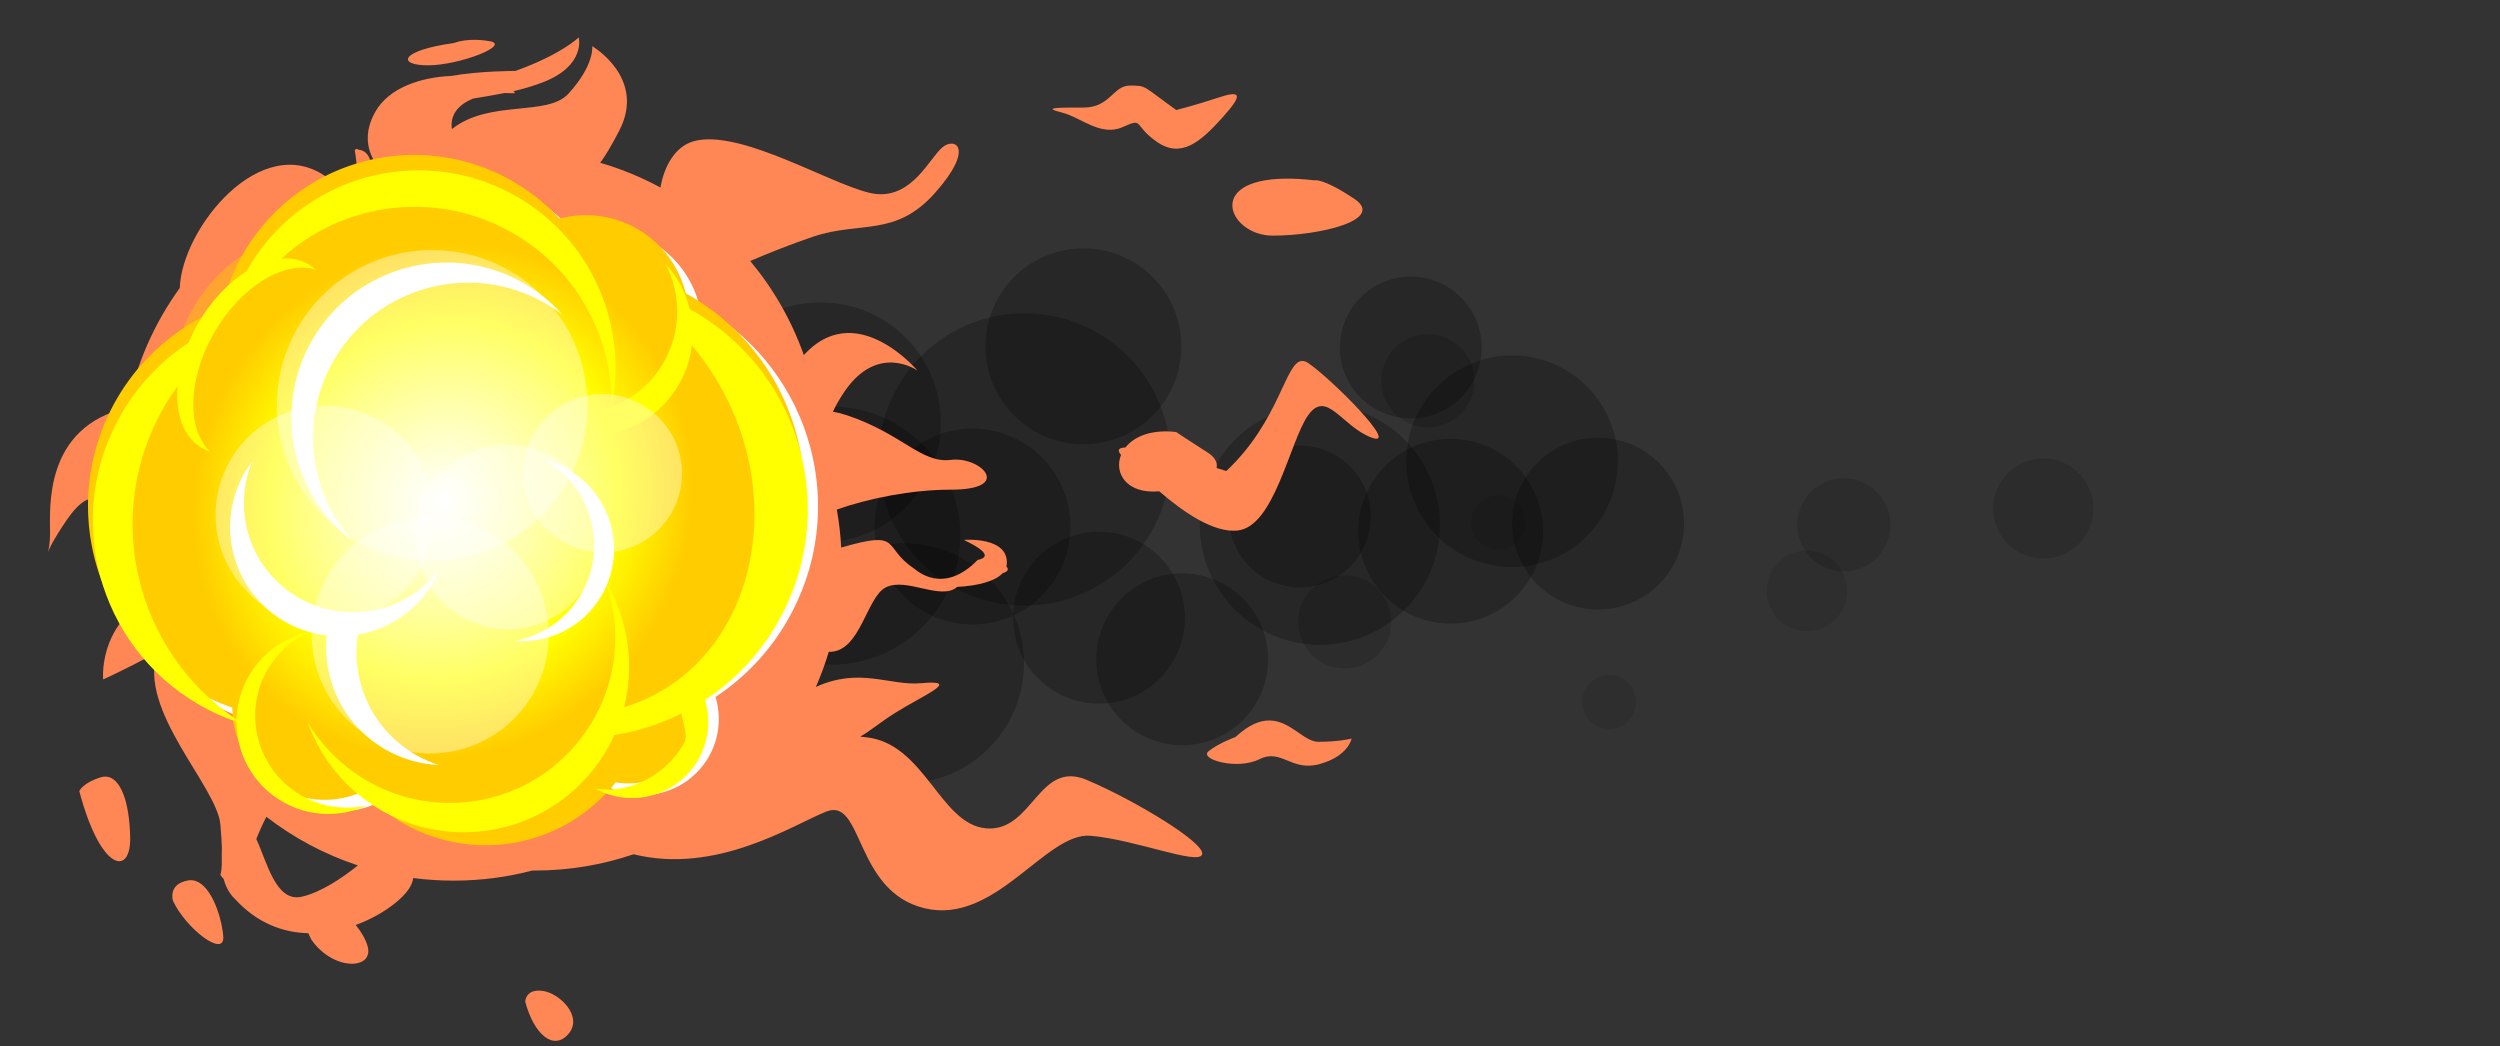 <?xml version="1.0" encoding="UTF-8" standalone="no"?>
<!-- Created with Inkscape (http://www.inkscape.org/) -->

<svg
   xmlns:dc="http://purl.org/dc/elements/1.1/"
   xmlns:cc="http://creativecommons.org/ns#"
   xmlns:rdf="http://www.w3.org/1999/02/22-rdf-syntax-ns#"
   xmlns:svg="http://www.w3.org/2000/svg"
   xmlns="http://www.w3.org/2000/svg"
   xmlns:xlink="http://www.w3.org/1999/xlink"
   xmlns:sodipodi="http://sodipodi.sourceforge.net/DTD/sodipodi-0.dtd"
   xmlns:inkscape="http://www.inkscape.org/namespaces/inkscape"
   width="1024"
   height="428.64"
   id="svg4611"
   version="1.1"
   inkscape:version="0.48.5 r10040"
   sodipodi:docname="smoking_fireball_05.svg">
  <rect width="100%" height="100%" fill="#333333" stroke="none"/>
  <defs
     id="defs4613">
    <radialGradient
       inkscape:collect="always"
       xlink:href="#linearGradient25629"
       id="radialGradient32259"
       gradientUnits="userSpaceOnUse"
       gradientTransform="matrix(0,0.942,-1,0,3676.429,5242.668)"
       cx="-795.815"
       cy="4484.286"
       fx="-795.815"
       fy="4484.286"
       r="100.357" />
    <linearGradient
       id="linearGradient25629">
      <stop
         style="stop-color:#ffffff;stop-opacity:1"
         offset="0"
         id="stop25631" />
      <stop
         id="stop25637"
         offset="0.7"
         style="stop-color:#ffff00;stop-opacity:1" />
      <stop
         style="stop-color:#ffff00;stop-opacity:0"
         offset="1"
         id="stop25633" />
    </linearGradient>
    <radialGradient
       inkscape:collect="always"
       xlink:href="#linearGradient25629"
       id="radialGradient32261"
       gradientUnits="userSpaceOnUse"
       gradientTransform="matrix(0,0.942,-1,0,3676.429,5242.668)"
       cx="-795.815"
       cy="4484.286"
       fx="-795.815"
       fy="4484.286"
       r="100.357" />
    <linearGradient
       id="linearGradient4635">
      <stop
         style="stop-color:#ffffff;stop-opacity:1"
         offset="0"
         id="stop4637" />
      <stop
         id="stop4639"
         offset="0.7"
         style="stop-color:#ffff00;stop-opacity:1" />
      <stop
         style="stop-color:#ffff00;stop-opacity:0"
         offset="1"
         id="stop4641" />
    </linearGradient>
    <radialGradient
       inkscape:collect="always"
       xlink:href="#linearGradient25629"
       id="radialGradient32263"
       gradientUnits="userSpaceOnUse"
       gradientTransform="matrix(0,0.942,-1,0,3676.429,5242.668)"
       cx="-795.815"
       cy="4484.286"
       fx="-795.815"
       fy="4484.286"
       r="100.357" />
    <linearGradient
       id="linearGradient4644">
      <stop
         style="stop-color:#ffffff;stop-opacity:1"
         offset="0"
         id="stop4646" />
      <stop
         id="stop4648"
         offset="0.7"
         style="stop-color:#ffff00;stop-opacity:1" />
      <stop
         style="stop-color:#ffff00;stop-opacity:0"
         offset="1"
         id="stop4650" />
    </linearGradient>
    <radialGradient
       inkscape:collect="always"
       xlink:href="#linearGradient25629"
       id="radialGradient32265"
       gradientUnits="userSpaceOnUse"
       gradientTransform="matrix(0,0.942,-1,0,3676.429,5242.668)"
       cx="-795.815"
       cy="4484.286"
       fx="-795.815"
       fy="4484.286"
       r="100.357" />
    <linearGradient
       id="linearGradient4653">
      <stop
         style="stop-color:#ffffff;stop-opacity:1"
         offset="0"
         id="stop4655" />
      <stop
         id="stop4657"
         offset="0.7"
         style="stop-color:#ffff00;stop-opacity:1" />
      <stop
         style="stop-color:#ffff00;stop-opacity:0"
         offset="1"
         id="stop4659" />
    </linearGradient>
    <radialGradient
       inkscape:collect="always"
       xlink:href="#linearGradient25629"
       id="radialGradient32267"
       gradientUnits="userSpaceOnUse"
       gradientTransform="matrix(0,0.942,-1,0,3676.429,5242.668)"
       cx="-795.815"
       cy="4484.286"
       fx="-795.815"
       fy="4484.286"
       r="100.357" />
    <linearGradient
       id="linearGradient4662">
      <stop
         style="stop-color:#ffffff;stop-opacity:1"
         offset="0"
         id="stop4664" />
      <stop
         id="stop4666"
         offset="0.7"
         style="stop-color:#ffff00;stop-opacity:1" />
      <stop
         style="stop-color:#ffff00;stop-opacity:0"
         offset="1"
         id="stop4668" />
    </linearGradient>
    <radialGradient
       inkscape:collect="always"
       xlink:href="#linearGradient25629"
       id="radialGradient32269"
       gradientUnits="userSpaceOnUse"
       gradientTransform="matrix(0,0.942,-1,0,3676.429,5242.668)"
       cx="-795.815"
       cy="4484.286"
       fx="-795.815"
       fy="4484.286"
       r="100.357" />
    <linearGradient
       id="linearGradient4671">
      <stop
         style="stop-color:#ffffff;stop-opacity:1"
         offset="0"
         id="stop4673" />
      <stop
         id="stop4675"
         offset="0.7"
         style="stop-color:#ffff00;stop-opacity:1" />
      <stop
         style="stop-color:#ffff00;stop-opacity:0"
         offset="1"
         id="stop4677" />
    </linearGradient>
    <radialGradient
       inkscape:collect="always"
       xlink:href="#linearGradient25629"
       id="radialGradient6116"
       gradientUnits="userSpaceOnUse"
       gradientTransform="matrix(0,0.942,-1,0,3676.429,5242.668)"
       cx="-795.815"
       cy="4484.286"
       fx="-795.815"
       fy="4484.286"
       r="100.357" />
  </defs>
  <sodipodi:namedview
     id="base"
     pagecolor="#ffffff"
     bordercolor="#666666"
     borderopacity="1.0"
     inkscape:pageopacity="0.0"
     inkscape:pageshadow="2"
     inkscape:zoom="0.7"
     inkscape:cx="264.01247"
     inkscape:cy="146.25945"
     inkscape:document-units="px"
     inkscape:current-layer="layer1"
     showgrid="false"
     inkscape:window-width="1920"
     inkscape:window-height="1017"
     inkscape:window-x="-8"
     inkscape:window-y="-8"
     inkscape:window-maximized="1" />
  <g
     inkscape:label="Layer 1"
     inkscape:groupmode="layer"
     id="layer1"
     transform="translate(511.999,-829.574)">
    <g
       id="g31361"
       transform="matrix(1.328,0,0,1.328,4972.086,2634.749)"
       gds_color="smoke"
       gds_switchable="smoke">
      <rect
         y="-1332.833"
         x="-3924.905"
         height="269.119"
         width="565.452"
         id="rect31363"
         style="opacity:0;color:#000000;fill:#dbe3e2;fill-opacity:1;fill-rule:nonzero;stroke:none;stroke-width:20;marker:none;visibility:visible;display:inline;overflow:visible;enable-background:accumulate" />
      <g
         id="g31365"
         transform="matrix(1.075,0,0,1.075,-3726.966,-1218.173)">
        <path
           transform="matrix(0.124,0,0,0.124,684.509,-323.915)"
           d="m -3697.143,2730 a 115.714,115.714 0 1 1 -231.429,0 115.714,115.714 0 1 1 231.429,0 z"
           sodipodi:ry="115.71429"
           sodipodi:rx="115.71429"
           sodipodi:cy="2730"
           sodipodi:cx="-3812.8572"
           id="path31367"
           style="opacity:0.145;color:#000000;fill:#000000;fill-opacity:1;fill-rule:nonzero;stroke:none;stroke-width:20;marker:none;visibility:visible;display:inline;overflow:visible;enable-background:accumulate"
           sodipodi:type="arc" />
      </g>
      <g
         transform="translate(-3900.882,-1256.478)"
         id="g31369">
        <path
           sodipodi:type="arc"
           style="opacity:0.145;color:#000000;fill:#000000;fill-opacity:1;fill-rule:nonzero;stroke:none;stroke-width:20;marker:none;visibility:visible;display:inline;overflow:visible;enable-background:accumulate"
           id="path31371"
           sodipodi:cx="-3812.8572"
           sodipodi:cy="2730"
           sodipodi:rx="115.71429"
           sodipodi:ry="115.71429"
           d="m -3697.143,2730 a 115.714,115.714 0 1 1 -231.429,0 115.714,115.714 0 1 1 231.429,0 z"
           transform="matrix(0.124,0,0,0.124,684.509,-323.915)" />
      </g>
      <g
         transform="translate(-3137.593,-1213.715)"
         id="g31373">
        <path
           sodipodi:type="arc"
           style="opacity:0.241;color:#000000;fill:#000000;fill-opacity:1;fill-rule:nonzero;stroke:none;stroke-width:20;marker:none;visibility:visible;display:inline;overflow:visible;enable-background:accumulate"
           id="path31375"
           sodipodi:cx="-3812.8572"
           sodipodi:cy="2730"
           sodipodi:rx="115.71429"
           sodipodi:ry="115.71429"
           d="m -3697.143,2730 a 115.714,115.714 0 1 1 -231.429,0 115.714,115.714 0 1 1 231.429,0 z"
           transform="matrix(0.229,0,0,0.229,374.073,-609.273)" />
      </g>
      <g
         id="g31377"
         transform="translate(-3596.211,-1213.715)">
        <path
           sodipodi:type="arc"
           style="opacity:0.241;color:#000000;fill:#000000;fill-opacity:1;fill-rule:nonzero;stroke:none;stroke-width:20;marker:none;visibility:visible;display:inline;overflow:visible;enable-background:accumulate"
           id="path31379"
           sodipodi:cx="-3812.8572"
           sodipodi:cy="2730"
           sodipodi:rx="115.71429"
           sodipodi:ry="115.71429"
           d="m -3697.143,2730 a 115.714,115.714 0 1 1 -231.429,0 115.714,115.714 0 1 1 231.429,0 z"
           transform="matrix(0.189,0,0,0.189,588.181,-502.264)" />
      </g>
      <g
         transform="matrix(1.492,0,0,1.492,-4413.287,-1199.936)"
         id="g31381">
        <path
           transform="matrix(0.072,0,0,0.072,838.214,-181.236)"
           d="m -3697.143,2730 a 115.714,115.714 0 1 1 -231.429,0 115.714,115.714 0 1 1 231.429,0 z"
           sodipodi:ry="115.71429"
           sodipodi:rx="115.71429"
           sodipodi:cy="2730"
           sodipodi:cx="-3812.8572"
           id="path31383"
           style="opacity:0.092;color:#000000;fill:#000000;fill-opacity:1;fill-rule:nonzero;stroke:none;stroke-width:20;marker:none;visibility:visible;display:inline;overflow:visible;enable-background:accumulate"
           sodipodi:type="arc" />
      </g>
      <g
         id="g31385"
         transform="translate(-4197.001,-1158.122)">
        <path
           sodipodi:type="arc"
           style="opacity:0.092;color:#000000;fill:#000000;fill-opacity:1;fill-rule:nonzero;stroke:none;stroke-width:20;marker:none;visibility:visible;display:inline;overflow:visible;enable-background:accumulate"
           id="path31387"
           sodipodi:cx="-3812.8572"
           sodipodi:cy="2730"
           sodipodi:rx="115.71429"
           sodipodi:ry="115.71429"
           d="m -3697.143,2730 a 115.714,115.714 0 1 1 -231.429,0 115.714,115.714 0 1 1 231.429,0 z"
           transform="matrix(0.072,0,0,0.072,838.214,-181.236)" />
      </g>
      <g
         transform="translate(-2656.54,-1243.649)"
         id="g31389">
        <path
           sodipodi:type="arc"
           style="opacity:0.241;color:#000000;fill:#000000;fill-opacity:1;fill-rule:nonzero;stroke:none;stroke-width:20;marker:none;visibility:visible;display:inline;overflow:visible;enable-background:accumulate"
           id="path31391"
           sodipodi:cx="-3812.8572"
           sodipodi:cy="2730"
           sodipodi:rx="115.71429"
           sodipodi:ry="115.71429"
           d="m -3697.143,2730 a 115.714,115.714 0 1 1 -231.429,0 115.714,115.714 0 1 1 231.429,0 z"
           transform="matrix(0.32,0,0,0.32,0.213,-858.962)" />
      </g>
      <g
         id="g31393"
         transform="matrix(1,0,0,-1,2670.024,-2888.324)">
        <g
           id="g31395"
           transform="matrix(1.075,0,0,1.075,-5231.85,-1709.949)">
          <path
             transform="matrix(0.32,0,0,0.32,0.213,-858.962)"
             d="m -3697.143,2730 a 115.714,115.714 0 1 1 -231.429,0 115.714,115.714 0 1 1 231.429,0 z"
             sodipodi:ry="115.71429"
             sodipodi:rx="115.71429"
             sodipodi:cy="2730"
             sodipodi:cx="-3812.8572"
             id="path31397"
             style="opacity:0.241;color:#000000;fill:#000000;fill-opacity:1;fill-rule:nonzero;stroke:none;stroke-width:20;marker:none;visibility:visible;display:inline;overflow:visible;enable-background:accumulate"
             sodipodi:type="arc" />
        </g>
        <g
           transform="translate(-5300.907,-1748.254)"
           id="g31399">
          <path
             sodipodi:type="arc"
             style="opacity:0.241;color:#000000;fill:#000000;fill-opacity:1;fill-rule:nonzero;stroke:none;stroke-width:20;marker:none;visibility:visible;display:inline;overflow:visible;enable-background:accumulate"
             id="path31401"
             sodipodi:cx="-3812.8572"
             sodipodi:cy="2730"
             sodipodi:rx="115.71429"
             sodipodi:ry="115.71429"
             d="m -3697.143,2730 a 115.714,115.714 0 1 1 -231.429,0 115.714,115.714 0 1 1 231.429,0 z"
             transform="matrix(0.32,0,0,0.32,0.213,-858.962)" />
        </g>
        <g
           transform="translate(-6442.617,-1705.49)"
           id="g31403">
          <path
             sodipodi:type="arc"
             style="opacity:0.145;color:#000000;fill:#000000;fill-opacity:1;fill-rule:nonzero;stroke:none;stroke-width:20;marker:none;visibility:visible;display:inline;overflow:visible;enable-background:accumulate"
             id="path31405"
             sodipodi:cx="-3812.8572"
             sodipodi:cy="2730"
             sodipodi:rx="115.71429"
             sodipodi:ry="115.71429"
             d="m -3697.143,2730 a 115.714,115.714 0 1 1 -231.429,0 115.714,115.714 0 1 1 231.429,0 z"
             transform="matrix(0.124,0,0,0.124,684.509,-323.915)" />
        </g>
        <g
           id="g31407"
           transform="translate(-6901.235,-1705.49)">
          <path
             sodipodi:type="arc"
             style="opacity:0.092;color:#000000;fill:#000000;fill-opacity:1;fill-rule:nonzero;stroke:none;stroke-width:20;marker:none;visibility:visible;display:inline;overflow:visible;enable-background:accumulate"
             id="path31409"
             sodipodi:cx="-3812.8572"
             sodipodi:cy="2730"
             sodipodi:rx="115.71429"
             sodipodi:ry="115.71429"
             d="m -3697.143,2730 a 115.714,115.714 0 1 1 -231.429,0 115.714,115.714 0 1 1 231.429,0 z"
             transform="matrix(0.072,0,0,0.072,838.214,-181.236)" />
        </g>
        <g
           transform="matrix(1.492,0,0,1.492,-5187.937,-1691.712)"
           id="g31411">
          <path
             transform="matrix(0.261,0,0,0.261,126.741,-698.448)"
             d="m -3697.143,2730 a 115.714,115.714 0 1 1 -231.429,0 115.714,115.714 0 1 1 231.429,0 z"
             sodipodi:ry="115.71429"
             sodipodi:rx="115.71429"
             sodipodi:cy="2730"
             sodipodi:cx="-3812.8572"
             id="path31413"
             style="opacity:0.241;color:#000000;fill:#000000;fill-opacity:1;fill-rule:nonzero;stroke:none;stroke-width:20;marker:none;visibility:visible;display:inline;overflow:visible;enable-background:accumulate"
             sodipodi:type="arc" />
        </g>
        <g
           id="g31415"
           transform="translate(-5597.025,-1649.898)">
          <path
             sodipodi:type="arc"
             style="opacity:0.241;color:#000000;fill:#000000;fill-opacity:1;fill-rule:nonzero;stroke:none;stroke-width:20;marker:none;visibility:visible;display:inline;overflow:visible;enable-background:accumulate"
             id="path31417"
             sodipodi:cx="-3812.8572"
             sodipodi:cy="2730"
             sodipodi:rx="115.71429"
             sodipodi:ry="115.71429"
             d="m -3697.143,2730 a 115.714,115.714 0 1 1 -231.429,0 115.714,115.714 0 1 1 231.429,0 z"
             transform="matrix(0.261,0,0,0.261,126.741,-698.448)" />
        </g>
        <g
           id="g31419"
           transform="translate(-5961.565,-1735.425)">
          <path
             transform="matrix(0.229,0,0,0.229,374.073,-609.273)"
             d="m -3697.143,2730 a 115.714,115.714 0 1 1 -231.429,0 115.714,115.714 0 1 1 231.429,0 z"
             sodipodi:ry="115.71429"
             sodipodi:rx="115.71429"
             sodipodi:cy="2730"
             sodipodi:cx="-3812.8572"
             id="path31421"
             style="opacity:0.241;color:#000000;fill:#000000;fill-opacity:1;fill-rule:nonzero;stroke:none;stroke-width:20;marker:none;visibility:visible;display:inline;overflow:visible;enable-background:accumulate"
             sodipodi:type="arc" />
        </g>
      </g>
      <g
         transform="matrix(1,0,0,-1,1351.643,-2888.324)"
         id="g31423">
        <g
           transform="matrix(1.075,0,0,1.075,-4497.284,-1709.949)"
           id="g31425">
          <path
             sodipodi:type="arc"
             style="opacity:0.241;color:#000000;fill:#000000;fill-opacity:1;fill-rule:nonzero;stroke:none;stroke-width:20;marker:none;visibility:visible;display:inline;overflow:visible;enable-background:accumulate"
             id="path31427"
             sodipodi:cx="-3812.8572"
             sodipodi:cy="2730"
             sodipodi:rx="115.71429"
             sodipodi:ry="115.71429"
             d="m -3697.143,2730 a 115.714,115.714 0 1 1 -231.429,0 115.714,115.714 0 1 1 231.429,0 z"
             transform="matrix(0.229,0,0,0.229,374.073,-609.273)" />
        </g>
        <g
           id="g31429"
           transform="translate(-4617.525,-1748.254)">
          <path
             transform="matrix(0.229,0,0,0.229,374.073,-609.273)"
             d="m -3697.143,2730 a 115.714,115.714 0 1 1 -231.429,0 115.714,115.714 0 1 1 231.429,0 z"
             sodipodi:ry="115.71429"
             sodipodi:rx="115.71429"
             sodipodi:cy="2730"
             sodipodi:cx="-3812.8572"
             id="path31431"
             style="opacity:0.241;color:#000000;fill:#000000;fill-opacity:1;fill-rule:nonzero;stroke:none;stroke-width:20;marker:none;visibility:visible;display:inline;overflow:visible;enable-background:accumulate"
             sodipodi:type="arc" />
        </g>
        <g
           transform="translate(-3854.236,-1705.49)"
           id="g31433">
          <path
             sodipodi:type="arc"
             style="opacity:0.241;color:#000000;fill:#000000;fill-opacity:1;fill-rule:nonzero;stroke:none;stroke-width:20;marker:none;visibility:visible;display:inline;overflow:visible;enable-background:accumulate"
             id="path31435"
             sodipodi:cx="-3812.8572"
             sodipodi:cy="2730"
             sodipodi:rx="115.71429"
             sodipodi:ry="115.71429"
             d="m -3697.143,2730 a 115.714,115.714 0 1 1 -231.429,0 115.714,115.714 0 1 1 231.429,0 z"
             transform="matrix(0.32,0,0,0.32,0.213,-858.962)" />
        </g>
        <g
           transform="translate(-4312.854,-1705.49)"
           id="g31437">
          <path
             transform="matrix(0.261,0,0,0.261,126.741,-698.448)"
             d="m -3697.143,2730 a 115.714,115.714 0 1 1 -231.429,0 115.714,115.714 0 1 1 231.429,0 z"
             sodipodi:ry="115.71429"
             sodipodi:rx="115.71429"
             sodipodi:cy="2730"
             sodipodi:cx="-3812.8572"
             id="path31439"
             style="opacity:0.241;color:#000000;fill:#000000;fill-opacity:1;fill-rule:nonzero;stroke:none;stroke-width:20;marker:none;visibility:visible;display:inline;overflow:visible;enable-background:accumulate"
             sodipodi:type="arc" />
        </g>
        <g
           id="g31441"
           transform="matrix(1.492,0,0,1.492,-4817.242,-1691.712)">
          <path
             sodipodi:type="arc"
             style="opacity:0.241;color:#000000;fill:#000000;fill-opacity:1;fill-rule:nonzero;stroke:none;stroke-width:20;marker:none;visibility:visible;display:inline;overflow:visible;enable-background:accumulate"
             id="path31443"
             sodipodi:cx="-3812.8572"
             sodipodi:cy="2730"
             sodipodi:rx="115.71429"
             sodipodi:ry="115.71429"
             d="m -3697.143,2730 a 115.714,115.714 0 1 1 -231.429,0 115.714,115.714 0 1 1 231.429,0 z"
             transform="matrix(0.189,0,0,0.189,588.181,-502.264)" />
        </g>
        <g
           transform="translate(-4913.644,-1649.898)"
           id="g31445">
          <path
             transform="matrix(0.189,0,0,0.189,588.181,-502.264)"
             d="m -3697.143,2730 a 115.714,115.714 0 1 1 -231.429,0 115.714,115.714 0 1 1 231.429,0 z"
             sodipodi:ry="115.71429"
             sodipodi:rx="115.71429"
             sodipodi:cy="2730"
             sodipodi:cx="-3812.8572"
             id="path31447"
             style="opacity:0.241;color:#000000;fill:#000000;fill-opacity:1;fill-rule:nonzero;stroke:none;stroke-width:20;marker:none;visibility:visible;display:inline;overflow:visible;enable-background:accumulate"
             sodipodi:type="arc" />
        </g>
        <g
           transform="translate(-5278.183,-1735.425)"
           id="g31449">
          <path
             sodipodi:type="arc"
             style="opacity:0.145;color:#000000;fill:#000000;fill-opacity:1;fill-rule:nonzero;stroke:none;stroke-width:20;marker:none;visibility:visible;display:inline;overflow:visible;enable-background:accumulate"
             id="path31451"
             sodipodi:cx="-3812.8572"
             sodipodi:cy="2730"
             sodipodi:rx="115.71429"
             sodipodi:ry="115.71429"
             d="m -3697.143,2730 a 115.714,115.714 0 1 1 -231.429,0 115.714,115.714 0 1 1 231.429,0 z"
             transform="matrix(0.124,0,0,0.124,684.509,-323.915)" />
        </g>
      </g>
    </g>
    <g
       transform="matrix(4.027,0,0,4.027,-1833,2944.858)"
       id="g30957"
       gds_color="fireball">
      <path
         sodipodi:nodetypes="ccccc"
         inkscape:connector-curvature="0"
         id="path30959"
         d="m 328.074,-525.336 140.302,0 0,106.454 -140.302,0 z"
         style="opacity:0;color:#000000;fill:#cccccc;fill-opacity:1;fill-rule:nonzero;stroke:none;stroke-width:20;marker:none;visibility:visible;display:inline;overflow:visible;enable-background:accumulate" />
      <g
         id="g30961"
         transform="translate(707.193,-96.006)">
        <g
           id="g30963">
          <path
             inkscape:connector-curvature="0"
             style="color:#000000;fill:#ff8655;fill-opacity:1;fill-rule:nonzero;stroke:none;stroke-width:20;marker:none;visibility:visible;display:inline;overflow:visible;enable-background:accumulate"
             d="m 1460,1903.562 c 0,0 -6.425,6.446 -24.281,12.875 0,0 -13.759,-0.019 -24.781,1.938 -11.434,0.49 -23.775,4.438 -29.031,13.781 -4.439,7.894 -3.341,14.822 0.594,20.438 -0.68,0.115 -1.355,0.217 -2.031,0.344 -0.721,-5.329 -3.565,-6.229 -5.219,-6.281 0,-0.268 -0.193,-0.319 -0.406,-0.281 -0.357,0.062 -0.813,0.375 -0.813,0.375 0,0 0.591,3.461 0.906,7.375 -3.865,0.92 -7.638,2.022 -11.344,3.312 -25.254,-18.632 -55.931,19.338 -56.719,42.312 -9.731,13.458 -16.693,29.039 -20.031,45.938 -32.386,7.479 -29.75,38.833 -29.75,48.25 0,3.61 -0.487,6.002 -0.813,7.156 0.433,-1.097 1.489,-3.373 3.844,-7.156 9.203,-14.785 13.603,-17.766 25.25,-7.062 0.242,0.223 0.481,0.402 0.719,0.562 1.602,9.988 4.458,19.551 8.406,28.531 0.055,1.011 0.107,2.027 0.188,3.031 -19.186,11.016 -17.219,31 -17.219,31 0,0 6.311,-2.797 20.75,-10.344 -7.506,22.323 22.97,51.348 24.25,66.063 0.314,3.612 0.479,6.461 0.562,8.875 -0.071,1.78 -0.031,3.867 -0.031,6.312 l 0,0.313 c -0.172,2.986 -0.531,3.781 -0.531,3.781 0,0 0.43,0.826 1.219,1.5 1.369,5.262 4.312,7.688 4.312,7.688 8.511,9.391 18.522,12.976 28.219,13.219 0.631,1.518 1.25,2.594 1.25,2.594 8.571,12.143 24.295,11.442 21.437,2.156 -0.815,-2.65 -2.456,-5.405 -4.5,-7.906 9.981,-3.656 17.862,-9.728 20.625,-14.219 0.832,-1.351 1.278,-2.619 1.438,-3.812 5.092,0.672 10.287,1 15.562,1 10.42,0 20.535,-1.334 30.156,-3.875 l 1,0 c 13.256,0 25.986,-2.209 37.875,-6.25 31.842,7.906 61.038,-11.215 73.938,-16.375 14.286,-5.715 10.701,30.697 37.844,37.125 27.143,6.428 46.451,-29.272 63.594,-27.844 17.143,1.429 41.416,11.443 42.844,7.156 1.429,-4.285 -25.71,-20.736 -44.281,-28.594 -18.571,-7.857 -20.705,20.022 -38.562,18.594 -17.857,-1.428 -23.58,-32.857 -46.438,-35 -0.658,-0.062 -1.305,-0.138 -1.938,-0.219 4.092,-2.32 7.678,-5.533 13.375,-9.094 11.428,-7.143 25.714,-12.835 10,-11.406 -12.128,1.103 -23.412,-6.29 -40.406,1.438 1.909,-4.361 3.555,-8.851 4.938,-13.469 12.179,0.326 14.381,-20.987 21.906,-24.75 8.007,-4.004 21.139,5.277 27.406,-0.187 7.696,-0.378 14.498,-2.092 17.469,-5.281 2.101,-0.618 2.372,-1.496 1.406,-2.562 0.075,-0.297 0.135,-0.593 0.156,-0.906 0.714,-10.715 -16.406,-9.281 -16.406,-9.281 -0.685,-0.093 13.774,5.904 5.219,7.688 -13.359,13.678 -23.457,3.935 -24.438,3.281 -12.475,-8.317 -4.117,-14.949 -27.938,-8.031 -0.259,-4.953 -0.835,-9.823 -1.688,-14.594 12.192,-4.268 28.55,-7.625 43.781,-7.625 24.285,0 11.428,-12.867 0,-11.437 -11.429,1.428 -18.572,-10.013 -40,-17.156 -1.947,-0.649 -3.679,-1.08 -5.281,-1.344 1.303,-2.7 2.823,-5.379 4.594,-7.938 12.858,-18.571 27.844,-7.844 27.844,-7.844 0,0 -12.493,-14.87 -27.031,-14.406 -5.413,0.173 -11.118,2.489 -16.563,8.469 -4.705,-13.306 -11.727,-25.504 -20.594,-36.125 6.742,-2.866 15.408,-6.376 24.125,-9.312 18.255,-6.148 31.6,0.348 46.875,-16.875 15.275,-17.223 7.662,-21.497 2.781,-17.438 -4.881,4.059 -11.453,19.361 -25.438,17.906 -12.673,-1.318 -44.752,-21.23 -64.5,-20.969 -2.042,0.027 -3.943,0.279 -5.687,0.781 -6.778,1.948 -11.14,9.234 -12.594,17.719 -7.279,-3.942 -15.023,-7.15 -23.125,-9.5 2.07,-2.776 4.398,-6.726 7.312,-12.344 10.494,-20.23 -10.375,-32.406 -10.375,-32.406 0,0 1.008,7.076 -9.094,18.188 -8.174,8.991 -30.23,2.131 -44.781,13.625 -0.733,-5.314 2.254,-9.243 7.969,-11.625 0.075,-0.031 0.144,-0.063 0.219,-0.094 3.869,-0.635 7.91,-1.275 12.094,-2.125 3.261,0.048 4.853,0.414 3.281,-0.687 3.832,-0.887 7.717,-1.996 11.562,-3.5 C 1462.866,1914.29 1460,1903.562 1460,1903.562 z m -40.031,0.938 c -5.023,0 -7.813,1.219 -7.813,1.219 -20.714,2.857 -22.142,8.562 -10,8.562 12.143,0 32.134,-7.853 23.563,-9.281 -2.143,-0.357 -4.076,-0.5 -5.75,-0.5 z m 251.594,17.562 c -6.557,0 -7.509,8.438 -17.812,8.438 -10.303,0 -15.9,0 -8.406,1.875 7.493,1.873 14.976,9.372 23.406,5.625 8.43,-3.747 3.758,-0.932 13.125,5.625 9.367,6.557 16.852,-0.01 25.281,-9.375 8.43,-9.367 6.555,-10.31 -1.875,-7.5 -8.43,2.81 -15.937,4.688 -15.937,4.688 -13.114,-9.367 -11.225,-9.375 -17.781,-9.375 z m 59.844,35.719 c -31.381,0.286 -21.541,21.875 -5.062,21.875 18.183,0 43.435,-6.075 31.312,-14.156 -12.121,-8.081 -15.156,-7.062 -15.156,-7.062 -4.167,-0.473 -7.847,-0.685 -11.094,-0.656 z m 6.375,69.969 c -6.561,-0.123 -8.505,22.83 -29.219,42.25 0,0 -1.598,-0.509 -3.75,-1.156 0.565,-2.196 -0.874,-4.339 -3.406,-5.938 -6.483,-4.091 -12.094,-7.875 -12.094,-7.875 -9.753,-1.116 -16.226,1.822 -19.469,5.938 -2.49,0.082 -3.389,0.901 -1.688,2.844 -2.802,6.929 2.13,15.127 14.656,13.969 9.637,8.296 20.986,15.967 30.031,15.063 14.285,-1.429 20.013,-34.281 27.156,-44.281 7.143,-10 12.853,4.308 24.281,8.594 11.429,4.286 -15.71,-22.879 -24.281,-28.594 -0.804,-0.536 -1.54,-0.8 -2.219,-0.812 z m -12.625,138 c -3.659,-0.041 -7.913,1.576 -13.062,6.344 0,0 -6.714,2.448 -10.375,5.5 -3.662,3.051 10.987,7.303 19.531,3.031 8.544,-4.272 12.202,4.895 23.188,1.844 10.985,-3.052 12.219,-9.75 12.219,-9.75 0,0 -4.879,1.219 -12.812,1.219 -5.455,0 -10.637,-8.097 -18.688,-8.188 z m -446.781,21.531 c -0.186,0 -0.372,0.015 -0.562,0.031 -0.407,0.035 -0.822,0.122 -1.25,0.25 -6.846,2.054 -8.25,5.281 -8.25,5.281 8.152,30.921 19.803,32.796 19.531,17.812 -0.247,-13.607 -3.707,-23.26 -9.469,-23.375 z m 61.75,15.438 c 10.454,8.078 22.301,14.442 35.125,18.656 -5.948,4.769 -14.003,10.243 -21.469,12 -10.105,2.378 -13.431,-13.469 -17.531,-22.125 1.394,-3.516 2.701,-6.287 3.875,-8.531 z m -29.406,24.344 c -0.24,0.015 -0.473,0.049 -0.719,0.094 -7.857,1.429 -5.719,7.844 -5.719,7.844 5,10.714 19.996,22.134 19.281,13.562 -0.692,-8.304 -5.407,-21.953 -12.844,-21.5 z m 134.219,42.375 c -5.461,-0.137 -5.469,4.25 -5.469,4.25 3.313,12.426 10.764,19.033 16.562,12.406 5.799,-6.628 -3.311,-15.734 -9.937,-16.563 -0.414,-0.052 -0.792,-0.085 -1.156,-0.094 z"
             transform="matrix(0.265,0,0,0.265,-707.194,-929.911)"
             id="path30965" />
        </g>
        <g
           id="g30967" />
      </g>
      <g
         id="g30969"
         transform="matrix(-0.5,0.866,-0.866,-0.5,-149.356,-498.961)">
        <path
           style="color:#000000;fill:#ffffff;fill-opacity:1;fill-rule:nonzero;stroke:none;stroke-width:20;marker:none;visibility:visible;display:inline;overflow:visible;enable-background:accumulate"
           d="m -246.882,-501.2 c -12.842,0 -23.25,10.408 -23.25,23.25 0,0.165 0.005,0.332 0.008,0.496 -1.981,1.897 -3.216,4.564 -3.216,7.524 0,2.874 1.161,5.481 3.043,7.367 -0.592,1.893 -0.91,3.907 -0.91,5.994 0,11.071 8.98,20.05 20.05,20.05 0.1,0 0.198,-0.007 0.298,-0.008 1.891,1.003 4.349,1.612 7.036,1.612 0.764,0 1.513,-0.056 2.232,-0.149 2.912,1.458 6.195,2.282 9.674,2.282 11.956,0 21.646,-9.69 21.646,-21.646 0,-1.433 -0.139,-2.836 -0.405,-4.192 2.799,-1.617 4.688,-4.638 4.688,-8.103 0,-3.314 -1.725,-6.226 -4.324,-7.888 0.028,-0.396 0.041,-0.795 0.041,-1.199 0,-7.955 -5.515,-14.618 -12.932,-16.379 0.068,-0.411 0.107,-0.826 0.107,-1.257 0,-4.281 -3.475,-7.756 -7.756,-7.756 -2.227,0 -4.225,0.943 -5.639,2.447 -3.128,-1.566 -6.657,-2.447 -10.393,-2.447 z"
           id="path30971"
           inkscape:connector-curvature="0" />
        <path
           sodipodi:type="arc"
           style="color:#000000;fill:#ffcc00;fill-opacity:1;fill-rule:nonzero;stroke:none;stroke-width:20;marker:none;visibility:visible;display:inline;overflow:visible;enable-background:accumulate"
           id="path30973"
           sodipodi:cx="-867.72101"
           sodipodi:cy="4435.3247"
           sodipodi:rx="87.88327"
           sodipodi:ry="87.88327"
           d="m -779.838,4435.325 a 87.883,87.883 0 1 1 -175.767,0 87.883,87.883 0 1 1 175.767,0 z"
           transform="matrix(0.265,0,0,0.265,-17.298,-1651.46)" />
        <path
           sodipodi:type="arc"
           style="color:#000000;fill:#ffcc00;fill-opacity:1;fill-rule:nonzero;stroke:none;stroke-width:20;marker:none;visibility:visible;display:inline;overflow:visible;enable-background:accumulate"
           id="path30975"
           sodipodi:cx="-811.15247"
           sodipodi:cy="4524.2183"
           sodipodi:rx="81.822357"
           sodipodi:ry="81.822357"
           d="m -729.33,4524.218 a 81.822,81.822 0 1 1 -163.645,0 81.822,81.822 0 1 1 163.645,0 z"
           transform="matrix(0.265,0,0,0.265,-17.298,-1651.46)" />
        <path
           sodipodi:type="arc"
           style="color:#000000;fill:#ffcc00;fill-opacity:1;fill-rule:nonzero;stroke:none;stroke-width:20;marker:none;visibility:visible;display:inline;overflow:visible;enable-background:accumulate"
           id="path30977"
           sodipodi:cx="-883.88348"
           sodipodi:cy="4516.1367"
           sodipodi:rx="75.761444"
           sodipodi:ry="75.761444"
           d="m -808.122,4516.137 a 75.761,75.761 0 1 1 -151.523,0 75.761,75.761 0 1 1 151.523,0 z"
           transform="matrix(0.265,0,0,0.265,-17.298,-1651.46)" />
        <path
           sodipodi:type="arc"
           style="color:#000000;fill:#ffcc00;fill-opacity:1;fill-rule:nonzero;stroke:none;stroke-width:20;marker:none;visibility:visible;display:inline;overflow:visible;enable-background:accumulate"
           id="path30979"
           sodipodi:cx="-928.3302"
           sodipodi:cy="4465.6294"
           sodipodi:rx="39.39595"
           sodipodi:ry="39.39595"
           d="m -888.934,4465.629 a 39.396,39.396 0 1 1 -78.792,0 39.396,39.396 0 1 1 78.792,0 z"
           transform="matrix(0.265,0,0,0.265,-17.298,-1651.46)" />
        <path
           sodipodi:type="arc"
           style="color:#000000;fill:#ffcc00;fill-opacity:1;fill-rule:nonzero;stroke:none;stroke-width:20;marker:none;visibility:visible;display:inline;overflow:visible;enable-background:accumulate"
           id="path30981"
           sodipodi:cx="-807.11188"
           sodipodi:cy="4376.7358"
           sodipodi:rx="29.294424"
           sodipodi:ry="29.294424"
           d="m -777.817,4376.736 a 29.294,29.294 0 1 1 -58.589,0 29.294,29.294 0 1 1 58.589,0 z"
           transform="matrix(0.265,0,0,0.265,-17.298,-1651.46)" />
        <path
           sodipodi:type="arc"
           style="color:#000000;fill:#ffcc00;fill-opacity:1;fill-rule:nonzero;stroke:none;stroke-width:20;marker:none;visibility:visible;display:inline;overflow:visible;enable-background:accumulate"
           id="path30983"
           sodipodi:cx="-748.52301"
           sodipodi:cy="4477.751"
           sodipodi:rx="35.355339"
           sodipodi:ry="35.355339"
           d="m -713.168,4477.751 a 35.355,35.355 0 1 1 -70.711,0 35.355,35.355 0 1 1 70.711,0 z"
           transform="matrix(0.265,0,0,0.265,-17.298,-1651.46)" />
        <path
           sodipodi:type="arc"
           style="opacity:0.423;color:#000000;fill:#ffcc00;fill-opacity:1;fill-rule:nonzero;stroke:none;stroke-width:20;marker:none;visibility:visible;display:inline;overflow:visible;enable-background:accumulate"
           id="path30985"
           sodipodi:cx="-856.15393"
           sodipodi:cy="4572.7056"
           sodipodi:rx="40.86153"
           sodipodi:ry="25.253813"
           d="m -815.292,4572.706 a 40.862,25.254 0 1 1 -81.723,0 40.862,25.254 0 1 1 81.723,0 z"
           transform="matrix(0.265,0,0,0.265,-17.298,-1651.46)" />
        <g
           id="g30987"
           transform="matrix(-0.982,-0.19,0.19,-0.982,-461.516,-368.615)">
          <path
             transform="matrix(0.265,0,0,0.265,-5e-5,-1025.917)"
             d="m -729.33,4443.406 a 63.64,63.64 0 1 1 -127.279,0 63.64,63.64 0 1 1 127.279,0 z"
             sodipodi:ry="63.63961"
             sodipodi:rx="63.63961"
             sodipodi:cy="4443.4058"
             sodipodi:cx="-792.96973"
             id="path30989"
             style="color:#000000;fill:#ffcc00;fill-opacity:1;fill-rule:nonzero;stroke:none;stroke-width:20;marker:none;visibility:visible;display:inline;overflow:visible;enable-background:accumulate"
             sodipodi:type="arc" />
          <path
             inkscape:connector-curvature="0"
             style="color:#000000;fill:#ffff00;fill-opacity:1;fill-rule:nonzero;stroke:none;stroke-width:20;marker:none;visibility:visible;display:inline;overflow:visible;enable-background:accumulate"
             d="m 1402.938,1956.594 c -25.59,0.575 -50.271,14.095 -64,37.875 -0.191,0.331 -0.378,0.667 -0.562,1 -6.855,4.291 -13.483,11.203 -18.562,20 -1.445,2.503 -2.663,5.029 -3.719,7.562 -10.285,6.774 -19.171,15.979 -25.75,27.375 -22.595,39.135 -9.197,89.155 29.937,111.75 4.703,2.715 9.552,4.899 14.5,6.594 -0.01,12.222 6.314,24.108 17.656,30.656 10.365,5.984 22.504,6.12 32.594,1.438 -8.351,1.87 -17.411,0.741 -25.406,-3.875 -16.91,-9.763 -22.701,-31.402 -12.938,-48.313 3.777,-6.543 9.319,-11.418 15.688,-14.375 -9.31,2.086 -17.729,7.899 -22.875,16.813 -3.051,5.284 -4.568,11.049 -4.719,16.75 -39.255,-26.242 -51.919,-78.83 -27.969,-120.313 1.573,-2.725 3.288,-5.319 5.094,-7.812 -0.837,10.684 2.298,19.682 9.344,23.75 1.056,0.61 2.161,1.116 3.312,1.469 -9.218,-8.556 -8.868,-28.057 1.438,-45.906 10.305,-17.849 26.982,-27.891 39,-24.187 -0.881,-0.821 -1.85,-1.515 -2.906,-2.125 -3.08,-1.778 -6.582,-2.448 -10.313,-2.125 23.725,-21.841 59.751,-26.821 89.156,-9.844 24.593,14.199 38.201,40.085 37.875,66.594 6.267,-31.021 -7.453,-63.895 -36.375,-80.594 -12.456,-7.192 -26.096,-10.458 -39.5,-10.156 z m 96.469,35.719 c 6.125,11.583 6.348,25.94 -0.687,38.125 -10.879,18.843 -34.939,25.316 -53.781,14.438 -3.533,-2.04 -6.652,-4.528 -9.281,-7.375 3.346,6.364 8.469,11.889 15.156,15.75 18.843,10.879 42.965,4.405 53.844,-14.438 2.768,-4.794 4.395,-9.924 5,-15.094 41.736,49.719 27.065,123.107 -25.844,139.187 4.058,-16.27 1.561,-33.719 -7.219,-48.281 7.529,20.957 3.849,45.263 -11.781,63.281 -23.031,26.55 -63.231,29.375 -89.781,6.344 -5.195,-4.507 -9.48,-9.66 -12.844,-15.25 3.564,9.933 9.648,19.124 18.188,26.531 26.55,23.031 66.75,20.175 89.781,-6.375 4.164,-4.8 7.453,-10.054 9.938,-15.562 8.927,-1.407 17.611,-4.198 25.719,-8.25 0.761,3.879 2.688,8.621 1.062,11.437 -7.359,12.746 -21.081,19.323 -33.969,17.5 13.907,7.557 31.415,2.694 39.375,-11.094 4.209,-7.29 4.881,-15.625 2.625,-23.094 11.033,-7.28 20.597,-17.147 27.656,-29.375 24.268,-42.034 9.878,-95.794 -32.156,-120.063 -0.526,-0.304 -1.058,-0.59 -1.594,-0.875 -1.574,-6.438 -4.784,-12.489 -9.406,-17.469 z"
             transform="matrix(0.173,0.2,-0.2,0.173,-27.162,-506.803)"
             id="path30991" />
        </g>
        <path
           sodipodi:type="arc"
           style="color:#000000;fill:#ffcc00;fill-opacity:1;fill-rule:nonzero;stroke:none;stroke-width:20;marker:none;visibility:visible;display:inline;overflow:visible;enable-background:accumulate"
           id="path30993"
           sodipodi:cx="-835.35712"
           sodipodi:cy="4468.2144"
           sodipodi:rx="53.214287"
           sodipodi:ry="53.214287"
           d="m -782.143,4468.214 a 53.214,53.214 0 1 1 -106.429,0 53.214,53.214 0 1 1 106.429,0 z"
           transform="matrix(0.265,0,0,0.265,-17.298,-1651.46)" />
        <path
           sodipodi:type="arc"
           style="color:#000000;fill:url(#radialGradient6116);fill-opacity:1;fill-rule:nonzero;stroke:none;stroke-width:20;marker:none;visibility:visible;display:inline;overflow:visible;enable-background:accumulate"
           id="path30995"
           sodipodi:cx="-808.21429"
           sodipodi:cy="4495.3569"
           sodipodi:rx="100.35714"
           sodipodi:ry="100.35714"
           d="m -707.857,4495.357 a 100.357,100.357 0 1 1 -200.714,0 100.357,100.357 0 1 1 200.714,0 z"
           transform="matrix(0.265,0,0,0.265,-25.802,-1655.428)" />
        <path
           sodipodi:type="arc"
           style="opacity:0.389;color:#000000;fill:#ffffff;fill-opacity:1;fill-rule:nonzero;stroke:none;stroke-width:20;marker:none;visibility:visible;display:inline;overflow:visible;enable-background:accumulate"
           id="path30997"
           sodipodi:cx="-812.66772"
           sodipodi:cy="4514.6216"
           sodipodi:rx="41.921329"
           sodipodi:ry="41.921329"
           d="m -770.746,4514.622 a 41.921,41.921 0 1 1 -83.843,0 41.921,41.921 0 1 1 83.843,0 z"
           transform="matrix(0.265,0,0,0.265,-17.298,-1651.46)" />
        <path
           sodipodi:type="arc"
           style="opacity:0.389;color:#000000;fill:#ffffff;fill-opacity:1;fill-rule:nonzero;stroke:none;stroke-width:20;marker:none;visibility:visible;display:inline;overflow:visible;enable-background:accumulate"
           id="path30999"
           sodipodi:cx="-801.05096"
           sodipodi:cy="4463.6089"
           sodipodi:rx="45.456863"
           sodipodi:ry="45.456863"
           d="m -755.594,4463.609 a 45.457,45.457 0 1 1 -90.914,0 45.457,45.457 0 1 1 90.914,0 z"
           transform="matrix(0.265,0,0,0.265,-15.159,-1653.331)" />
        <path
           sodipodi:type="arc"
           style="opacity:0.389;color:#000000;fill:#ffffff;fill-opacity:1;fill-rule:nonzero;stroke:none;stroke-width:20;marker:none;visibility:visible;display:inline;overflow:visible;enable-background:accumulate"
           id="path31001"
           sodipodi:cx="-851.55859"
           sodipodi:cy="4500.9849"
           sodipodi:rx="59.598999"
           sodipodi:ry="59.598999"
           d="m -791.96,4500.985 a 59.599,59.599 0 1 1 -119.198,0 59.599,59.599 0 1 1 119.198,0 z"
           transform="matrix(0.265,0,0,0.265,-22.108,-1651.727)" />
        <path
           sodipodi:type="arc"
           style="opacity:0.389;color:#000000;fill:#ffffff;fill-opacity:1;fill-rule:nonzero;stroke:none;stroke-width:20;marker:none;visibility:visible;display:inline;overflow:visible;enable-background:accumulate"
           id="path31003"
           sodipodi:cx="-841.45709"
           sodipodi:cy="4451.4873"
           sodipodi:rx="35.355339"
           sodipodi:ry="35.355339"
           d="m -806.102,4451.487 a 35.355,35.355 0 1 1 -70.711,0 35.355,35.355 0 1 1 70.711,0 z"
           transform="matrix(0.265,0,0,0.265,-17.03,-1651.994)" />
        <path
           sodipodi:type="arc"
           style="opacity:0.389;color:#000000;fill:#ffffff;fill-opacity:1;fill-rule:nonzero;stroke:none;stroke-width:20;marker:none;visibility:visible;display:inline;overflow:visible;enable-background:accumulate"
           id="path31005"
           sodipodi:cx="-879.8429"
           sodipodi:cy="4430.2739"
           sodipodi:rx="30.304577"
           sodipodi:ry="30.304577"
           d="m -849.538,4430.274 a 30.305,30.305 0 1 1 -60.609,0 30.305,30.305 0 1 1 60.609,0 z"
           transform="matrix(0.265,0,0,0.265,-17.298,-1651.46)" />
        <path
           style="color:#000000;fill:#ffffff;fill-opacity:1;fill-rule:nonzero;stroke:none;stroke-width:20;marker:none;visibility:visible;display:inline;overflow:visible;enable-background:accumulate"
           d="m -216.43,-477.867 c 0.183,0.835 0.281,1.707 0.281,2.596 0,5.652 -3.899,10.388 -9.153,11.675 1.018,1.126 1.609,1.994 1.943,2.695 4.81,-1.575 8.285,-6.1 8.285,-11.435 0,-1.997 -0.495,-3.874 -1.356,-5.531 z"
           id="path31007"
           inkscape:connector-curvature="0" />
        <path
           style="color:#000000;fill:#ffffff;fill-opacity:1;fill-rule:nonzero;stroke:none;stroke-width:20;marker:none;visibility:visible;display:inline;overflow:visible;enable-background:accumulate"
           d="m -262.384,-465.812 c -0.518,1.562 -0.802,3.233 -0.802,4.969 0,8.709 7.059,15.768 15.768,15.768 8.014,0 14.631,-5.976 15.635,-13.717 -2.088,6.263 -8.001,10.782 -14.965,10.782 -8.709,0 -15.768,-7.059 -15.768,-15.768 0,-0.689 0.047,-1.369 0.132,-2.034 z"
           id="path31009"
           inkscape:connector-curvature="0" />
        <path
           style="color:#000000;fill:#ffffff;fill-opacity:1;fill-rule:nonzero;stroke:none;stroke-width:20;marker:none;visibility:visible;display:inline;overflow:visible;enable-background:accumulate"
           d="m -232.313,-468.061 c -0.474,0 -0.947,0.033 -1.406,0.091 5.463,0.69 9.69,5.355 9.69,11.005 0,5.65 -4.228,10.306 -9.69,10.997 0.459,0.058 0.931,0.091 1.406,0.091 6.126,0 11.088,-4.962 11.088,-11.088 0,-6.126 -4.962,-11.096 -11.088,-11.096 z"
           id="path31011"
           inkscape:connector-curvature="0" />
        <path
           style="color:#000000;fill:#ffffff;fill-opacity:1;fill-rule:nonzero;stroke:none;stroke-width:20;marker:none;visibility:visible;display:inline;overflow:visible;enable-background:accumulate"
           d="m -239.663,-483.556 c -5.166,0 -9.36,4.185 -9.36,9.351 0,0.954 0.148,1.87 0.413,2.737 -0.004,-0.111 -0.008,-0.219 -0.008,-0.331 0,-5.462 4.427,-9.889 9.889,-9.889 3.011,0 5.702,1.35 7.516,3.473 -1.501,-3.16 -4.719,-5.341 -8.45,-5.341 z"
           id="path31013"
           inkscape:connector-curvature="0" />
      </g>
    </g>
  </g>
</svg>
